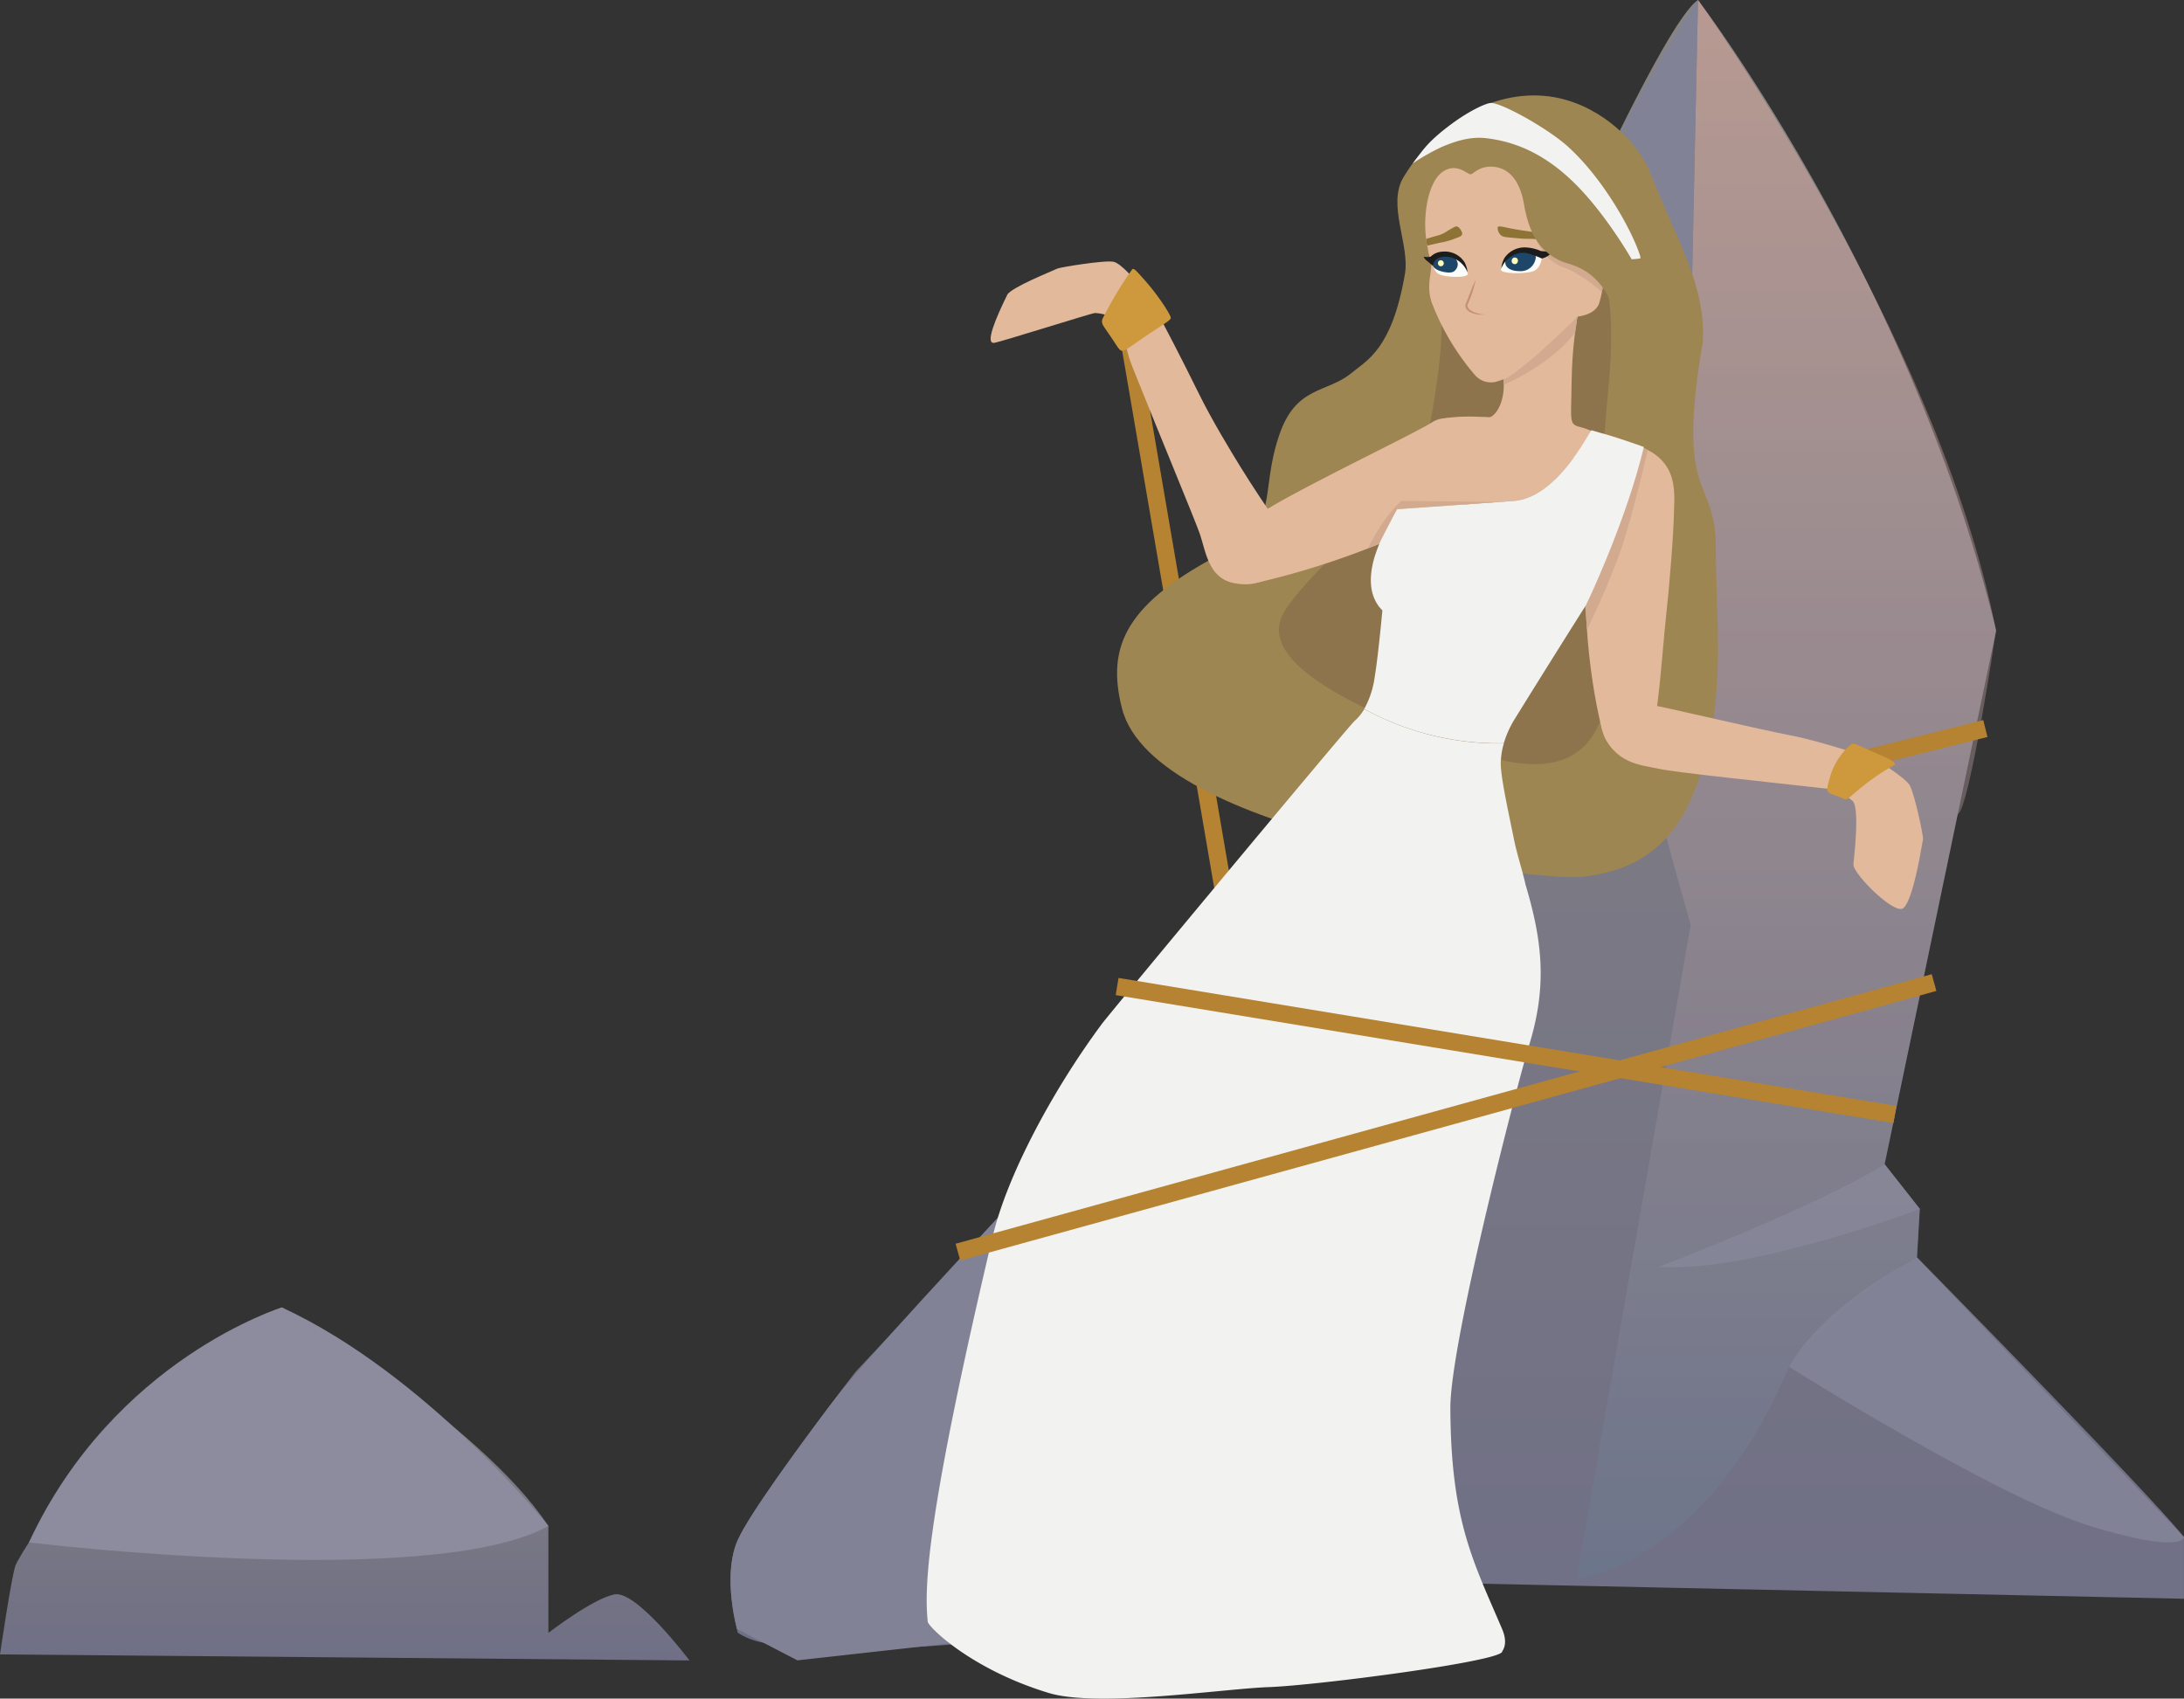 <svg xmlns="http://www.w3.org/2000/svg" xmlns:xlink="http://www.w3.org/1999/xlink" viewBox="0 0 628.1 488.55"><rect x="0" y="0" width="628.1" height="488.55" fill="#333333" stroke="none"/><defs><style>.cls-1,.cls-9{fill:none;}.cls-2{isolation:isolate;}.cls-3{fill:url(#Áåçûìÿííûé_ãðàäèåíò_305);}.cls-4{fill:url(#Áåçûìÿííûé_ãðàäèåíò_305-2);}.cls-5{fill:#828296;}.cls-6{fill:#8c8c9e;}.cls-7,.cls-8{opacity:0.4;mix-blend-mode:multiply;}.cls-7{fill:url(#Áåçûìÿííûé_ãðàäèåíò_180);}.cls-8{fill:url(#Áåçûìÿííûé_ãðàäèåíò_180-2);}.cls-9{stroke:#b58331;stroke-miterlimit:10;stroke-width:5px;}.cls-10{fill:#9e8652;}.cls-11{fill:#8e744c;}.cls-12{fill:#e2b99a;}.cls-13{fill:#d1aa90;}.cls-14{fill:#ce993c;}.cls-15{fill:#8e7336;}.cls-16{fill:#fbfdfb;}.cls-17{clip-path:url(#clip-path);}.cls-18{fill:#1d4668;}.cls-19{fill:#ffffba;}.cls-20{fill:#1c1c1c;}.cls-21{clip-path:url(#clip-path-2);}.cls-22{fill:#c69073;}.cls-23{fill:#f2f2f0;}</style><linearGradient id="Áåçûìÿííûé_ãðàäèåíò_305" x1="99.14" y1="477.57" x2="99.14" y2="376.05" gradientUnits="userSpaceOnUse"><stop offset="0" stop-color="#6f6f86"/><stop offset="0.99" stop-color="#888481"/></linearGradient><linearGradient id="Áåçûìÿííûé_ãðàäèåíò_305-2" x1="419.1" y1="474.39" x2="419.1" y2="0" xlink:href="#Áåçûìÿííûé_ãðàäèåíò_305"/><linearGradient id="Áåçûìÿííûé_ãðàäèåíò_180" x1="513.71" y1="454.27" x2="513.71" gradientUnits="userSpaceOnUse"><stop offset="0" stop-color="#687c92"/><stop offset="1" stop-color="#febaac"/></linearGradient><linearGradient id="Áåçûìÿííûé_ãðàäèåíò_180-2" x1="348.1" y1="468.3" x2="348.1" y2="306.13" xlink:href="#Áåçûìÿííûé_ãðàäèåíò_180"/><clipPath id="clip-path"><path class="cls-1" d="M431.66,77.45a5.72,5.72,0,0,1,4-4.5c3.43-1.19,4.94-.58,5.5-.46,1.63.36,2.46.92,2.31,1.55s-.44,3.24-2.61,4S431.28,78.83,431.66,77.45Z"/></clipPath><clipPath id="clip-path-2"><path class="cls-1" d="M422.12,78.6a5.58,5.58,0,0,0-3.84-4.45c-3.31-1.22-4-.71-4.5-.6-1.6.32-2.06,1-1.93,1.61s.36,3.16,2.46,3.9S422.46,80,422.12,78.6Z"/></clipPath></defs><title>Andromeda_2</title><g class="cls-2"><g id="Layer_2" data-name="Layer 2"><g id="_1" data-name="1"><path class="cls-3" d="M0,475.84s3.17-21.71,4.43-25.51,36.78-60.53,76.66-74.28c0,0,56.35,32.41,76.62,62.85v30.75s12.67-9.82,19-11.08,21.58,19,21.58,19Z"/><path class="cls-4" d="M628.09,442.1v17.73L368,454.26l-56,14-5.37,1.36s-20.62,2.74-42.81,4.06c-16.47,1-33.85,1.16-44.29-1.22a20.59,20.59,0,0,1-7.35-2.84s-.1-.4-.25-1.11c-1-3.85-3.7-16.72.25-25.59,3.25-7.35,18.24-27.72,27.16-39.57l.1-.1c3.91-5.22,6.64-8.72,6.64-8.72L366.52,266S469.34,12.67,488.34,0c0,0,61.21,80.26,85.73,181.35L542,334.83l10.13,12.87-.81,13.93S618,429.38,628.09,442.1Z"/><path class="cls-5" d="M552.1,347.72S504,366.09,476.94,364.41c0,0,46.44-17.74,65-29.56Z"/><path class="cls-6" d="M81.09,376.05s-48.24,14.8-72.77,67.58c0,0,115.61,14,149.39-4.73C157.71,438.9,122.7,395.29,81.09,376.05Z"/><path class="cls-5" d="M551.25,361.65s-27,13.73-36.73,31.47c0,0,59.53,37.51,86.56,45.78s27,3.18,27,3.18Z"/><path class="cls-5" d="M384,306.13C388.26,296,366.52,266,366.52,266s-113,118.15-127.07,137.26h0l-.1.1c-8.92,11.85-23.91,32.22-27.16,39.57-4,8.87-1.21,21.74-.25,25.59l7.6,3.95,9.78,5.07,34.51-3.85L312,468.3c-9.16-62.48-5.37-65.82-5.37-65.82C314,399.87,379.82,316.27,384,306.13Z"/><path class="cls-7" d="M574.05,181.36C557.16,95.44,488.34,0,488.34,0l-2.11,99.23s-19.43,75.16-18.29,91.34S486.23,266,486.23,266L453.37,454.27c8.12-.9,39.72-10.64,61.15-61.15,22-25.44,36.75-31.48,36.75-31.48l.81-13.94L542,334.85,563,234.2C566.39,233,574.05,181.36,574.05,181.36Z"/><path class="cls-8" d="M384,306.13,390.8,412.7,368,454.26l-56,14s-10-62.08-5.37-65.82C325.56,387.22,384,306.13,384,306.13Z"/><path class="cls-5" d="M467.94,190.57,366.52,266S449.07,54.47,488.34,0l-2.11,99.23Z"/><line class="cls-9" x1="351.68" y1="255.06" x2="323.6" y2="91.19"/><line class="cls-9" x1="537.54" y1="217.89" x2="570.98" y2="209.54"/><path class="cls-10" d="M352.38,158.67c15.85-8.12,9.73-16.58,15.53-33.58,4.88-14.31,13.76-11.91,20.94-17.94,4.27-3.58,11.45-6.66,15.19-28.31,1.47-8.49-5.25-20-.33-28C414.8,32.65,433.8,24,450.32,28.72c13.11,3.78,21.58,14.27,24,20.34,8.47,21.29,16.27,33.09,15.39,49.28-7.91,46.33,3.73,38.07,3.74,59.19,0,21.33,3.1,42.08-4.44,65.28-5,15.31-13.54,27.42-34.51,29.41-12.69,1.2-122.57-12.43-131.8-48.38C318,185.66,324,173.21,352.38,158.67Z"/><path class="cls-11" d="M458.88,75.2s6.77,4.31,3.66,36.7-2.82,58.61-1.19,68.18,7.35,51.81-37,36.35-62.49-28.52-54.84-40.8,39.11-38.08,40.6-47.17,5.74-28.59,4.15-41.52S458.88,75.2,458.88,75.2Z"/><path class="cls-12" d="M455.64,123.16c-3.82-1.11-4-.33-3.74-8.9.18-6.86-.06-13.85,2.36-26.48,1.06-5.54-22.22,18-21.92,20.61.9,7.78-2.77,11.79-4.24,11.65-9.7-1-3,14.65,6.44,16.61S465.91,126.12,455.64,123.16Z"/><path class="cls-12" d="M475.83,202.91c3.84.69,30.37,6.93,39.35,8.65s23,6.59,25.33,7.29,6.52,10.42-12.69,8.25-45.81-4.88-50.84-6-13.08-1.35-16.26-11.35C458.58,203,469.62,201.8,475.83,202.91Z"/><path class="cls-12" d="M367.67,150.57c-2.45-3-7.64-11-11-16.41-2.49-4.06-8.09-13.18-12.11-21.39S334.06,92,332.77,89.87s-14.17-2-7,15.92,17.43,42.62,19.18,47.46c2.05,5.68,2.47,14.89,13,14.71C372.85,167.7,370,153.44,367.67,150.57Z"/><path class="cls-13" d="M453.87,89.89c-.36,2-.65,3.9-.87,5.64-6,8.21-17,13.56-20.52,15.14a20.48,20.48,0,0,0-.14-2.28c-.13-1.08,3.88-5.86,8.52-10.62l12.89-8.69Z"/><path class="cls-12" d="M408.53,59.28c-.09,5.75,2,12.14,3,16.09.59,2.3-1.68,6.73.4,12.12a71,71,0,0,0,12.27,20.4,6.13,6.13,0,0,0,5.68,2h0a20.48,20.48,0,0,0,4-1.47,103.62,103.62,0,0,0,11-9l0,0c3.93-3.55,7.42-6.92,8.32-7.92,3.77-4.22,2.82-15.92,2.35-21.78-1-12.13-10.81-27-24.08-27.3C407.74,41.86,408.59,54.84,408.53,59.28Z"/><path class="cls-12" d="M452.25,91.19c.71,0,6.6-.27,7.72-4.15s2.35-11,.21-13.73-5.38.17-5.91,2S452.25,91.19,452.25,91.19Z"/><path class="cls-12" d="M542.39,220.33s5.23,3.36,6.65,5.27,4.22,15.14,4,15.86-2.65,17.32-5.69,19.75c-2.48,2-14.55-9.95-14.32-12.65.19-2.28,1.88-16.28-.27-18.22a23,23,0,0,0-5.15-3.28C522.35,224.43,542.39,220.33,542.39,220.33Z"/><path class="cls-14" d="M532.21,214.2a19.64,19.64,0,0,0-5.81,8.9c-1.28,4.59-1.37,4.75,1.19,5.6,4.21,1.4,2.41,2.18,6.68-1.38a70.3,70.3,0,0,1,10.36-7.21c1.07-.47-.56-1.55-4-3C533.2,213.88,533.3,213.54,532.21,214.2Z"/><path class="cls-12" d="M326.9,81.14s-4.23-5.18-6.52-5.82-15.58,1.58-16.25,1.91c-1.27.64-13.4,5.45-14.45,7.56-3.28,6.65-6.46,14.17-3.77,13.82,1.89-.25,28.19-8.61,29-8.58,3.55.13,7.6,2,11.78,5.81C331,99.83,326.9,81.14,326.9,81.14Z"/><path class="cls-14" d="M336.63,91.1c.36,1-.59,1.09-9,6.85-5.39,3.68-4.83,4-7.18.39-4.15-6.32-4.26-5-2.31-8.67a101.91,101.91,0,0,1,7.15-11.75c.66-1,.66-1,4,2.76C332.94,84.8,336.1,89.67,336.63,91.1Z"/><path class="cls-12" d="M479.19,176.81c.9-8,2.16-23.31,2.25-30.35.38-7-.36-11.85-5.29-15.64-4-3-14.64-6-14.64-6-2.78-.92-3.63,9.89-3.13,18-.62,3.34-1.2,7.61-1.73,13.08-2.6,26.69,3.34,51.87,4.5,55.3s5.57,8.43,10.91,6.73C476.52,216.5,477.82,189,479.19,176.81Z"/><path class="cls-12" d="M436.45,127.54s-2.18-1.18-5-2.55a3.48,3.48,0,0,0-1.13-.94,50.14,50.14,0,0,0-8-2.89,14.52,14.52,0,0,0-6.76-.86,7.29,7.29,0,0,0-3.44,1c-5.1,3.18-22.74,11.59-38,19.71-8.25,4.39-15.1,8.2-20.63,14.19-11.06,12,3.58,13.48,7.1,12.61a232.73,232.73,0,0,0,55.64-20.4h0a54.69,54.69,0,0,0,9.79-5.31C433.65,137.18,439.65,129.53,436.45,127.54Z"/><path class="cls-13" d="M442,69.29s2.23,5.76,7.49,7.54S460.7,84,460.7,84l.39-2.34s-6.26-7.07-11.52-8.34S442,69.29,442,69.29Z"/><g id="Rostro"><path class="cls-15" d="M448,69.82c-.73-.1-5-.76-6.09-1-1.42-.25-2.55,0-5.31-.28s-4.27-.26-4.89-.84a2.88,2.88,0,0,1-1-2.3c.19-.58,1.44-.14,4.27.4s4.53.67,5.57.9,5.93,1.68,6.17,1.73A8.53,8.53,0,0,1,448,69.82Z"/><path class="cls-15" d="M415.69,66.8a9.32,9.32,0,0,1-2.15.93c-1,.24-3.41,1-3.41,1a18.2,18.2,0,0,0,.28,1.92s2.44-.53,3.64-.83a20.71,20.71,0,0,0,3.85-1c1.39-.6,3-.79,2.53-2s-1.08-1.63-1.53-1.71S416.23,66.47,415.69,66.8Z"/><path class="cls-16" d="M431.66,77.45a5.72,5.72,0,0,1,4-4.5c3.43-1.19,4.94-.58,5.5-.46,1.63.36,2.46.92,2.31,1.55s-.44,3.24-2.61,4S431.28,78.83,431.66,77.45Z"/><g class="cls-17"><path class="cls-18" d="M433,74.77c-.59,2.3,1.77,3.22,3.95,3.21a4.34,4.34,0,0,0,4.66-3.49c.45-1.84-1.53-2.86-3.71-2.85S433.42,73,433,74.77Z"/><ellipse class="cls-19" cx="435.63" cy="75.02" rx="0.95" ry="0.91" transform="translate(269.47 484.64) rotate(-77.69)"/></g><path class="cls-20" d="M445.38,73.47a6.13,6.13,0,0,1-1.95.89,22.42,22.42,0,0,0-3.17-1.19,5.91,5.91,0,0,0-3.52-.34,7.42,7.42,0,0,0-5,4.4,8.07,8.07,0,0,1,.91-3A7,7,0,0,1,439,71.18a12.12,12.12,0,0,1,4.11,1,9.18,9.18,0,0,0,3.08,0C446.33,72.16,446,73,445.38,73.47Z"/><path class="cls-16" d="M422.12,78.6a5.58,5.58,0,0,0-3.84-4.45c-3.31-1.22-4-.71-4.5-.6-1.6.32-2.06,1-1.93,1.61s.36,3.16,2.46,3.9S422.46,80,422.12,78.6Z"/><g class="cls-21"><path class="cls-18" d="M418.22,78c2-1.7.74-4-1.08-4.51-1.12-.33-2.59-1-4.44.51-1.32,1.11-1.23,3.08,1.44,3.93C416,78.52,417.58,78.54,418.22,78Z"/><ellipse class="cls-19" cx="414.38" cy="75.73" rx="0.84" ry="0.87" transform="translate(-6.84 80.52) rotate(-11.01)"/></g><path class="cls-20" d="M410.36,75c.91.74,1.61,1.39,1.79,1.54a2.57,2.57,0,0,1,1.61-2.37,6.12,6.12,0,0,1,3.49-.16,7.22,7.22,0,0,1,4.81,4.37,7.71,7.71,0,0,0-.83-2.89A6.72,6.72,0,0,0,415,72.37a5.26,5.26,0,0,0-3.58,1.46,5.3,5.3,0,0,1-2,0A2.85,2.85,0,0,0,410.36,75Z"/><path class="cls-22" d="M424.38,80.49a31.49,31.49,0,0,1-2.17,6.82c-.61.92.43,1.88,1.42,2.34a9,9,0,0,0,3.39.8,7.52,7.52,0,0,1-3.57-.38,4.1,4.1,0,0,1-1.58-1,2,2,0,0,1-.44-.94,1.79,1.79,0,0,1,.19-1C422.56,84.89,423.31,82.64,424.38,80.49Z"/></g><path class="cls-13" d="M473.9,129.44s-4.47,19.51-8.14,29.84a233.2,233.2,0,0,1-9.37,21.81l-.86-11.47,15.36-41.73Z"/><path class="cls-12" d="M402,146.45c.66,0,5-.3,33.36-2.38,12.08-.88,20.87-18.28,22.25-20.18a9.35,9.35,0,0,0-1.34-.3c-23-3.37-32.88-4.6-41.08-3.22-3.7.63-7.48,8.7-10.51,16.95A84,84,0,0,0,402,146.45Z"/><path class="cls-23" d="M395.32,160.15c-2,6.79-1.18,12,2.24,15.41,0,0-1.17,12.92-2.22,19.24a26.18,26.18,0,0,1-3,9.1,80.42,80.42,0,0,0,40.13,9.87,29.67,29.67,0,0,1,3.26-7.15C445.4,191,456,174.2,456.06,174.14s11.49-23.78,16.69-45.58c0,0-4.94-1.9-15.05-4.81a.63.63,0,0,0-.12.14c-1.38,1.9-10.17,19.3-22.25,20.18-28.37,2.08-32.7,2.35-33.36,2.38h-.12A58.61,58.61,0,0,0,395.32,160.15Z"/><path class="cls-13" d="M431.18,144.38,403,144.07a38.18,38.18,0,0,0-6.42,8c-1.75,2.73-3.22,5.65-3.22,5.65l3.21-1.28,5.19-10Z"/><path class="cls-23" d="M285.45,355.76c-18.87,79.92-19.72,100.42-18.63,110.69.15,1.45,12.49,13.74,34.84,20.49,14.13,4.26,50.2-1.24,63.29-1.7,13.6-.48,67-7.41,67.07-10.24,0-.21,1.85-2,0-6.41-8.23-19.32-14.78-31-14.91-63.58-.07-19.13,19.95-95.77,22.53-104,5.41-17.34,3.94-30.26-.89-46.5-1-4.49-2.42-8.56-3.34-13.09-1.49-7.33-3.89-18.11-3.8-22a21.58,21.58,0,0,1,.88-5.61,80.42,80.42,0,0,1-40.13-9.87,14.47,14.47,0,0,1-2.82,3.45c-1.87,1.65-69.86,83.41-72.57,87C303.14,313,289.73,337.64,285.45,355.76Z"/><path class="cls-10" d="M422.93,50.14c.79,0,2.38-2.5,6.5-2.18,5.13.41,7.84,4.9,8.82,10.58,1.53,8.89,4.57,13.82,10.86,16.62,2.46,1.09,9.61,1.65,14.24,11.75,2.82,6.14,4.67,3.64,6.38-1.07,2.91-8-3.5-24.2-5.05-25.68s-6.75-12.59-15.48-17.27-28.83-3.31-32.61-1.63c-10.32,4.6-11.76,16.23-10.79,21.07,1,5,6.08,14.38,4.66,8.38a33.82,33.82,0,0,1,.29-13.88c.87-3.27,2.3-6.8,5.3-8.06C419.53,47.3,422.06,50.14,422.93,50.14Z"/><path class="cls-23" d="M469.25,74.57c2.82-.16,2.54-.37,2.54-.37a4.61,4.61,0,0,0-.34-1.32c-2.31-6.8-10.29-21.47-20.62-30.8-5.43-4.9-18.56-12.39-22.06-12.47-.94,0-5,1.51-10.66,5.58-6.4,4.63-8.33,7.23-9.83,9.2s-2,2.61-2,2.61a62.94,62.94,0,0,1,8.58-4.84c3.14-1.27,7.54-3,12.63-2.41,8.2,1,16.58,4.34,25.31,12.91C461.87,61.59,469.25,74.57,469.25,74.57Z"/><line class="cls-9" x1="321.27" y1="283.74" x2="544.95" y2="320.54"/><line class="cls-9" x1="275.49" y1="360.13" x2="556.22" y2="282.6"/></g></g></g></svg>